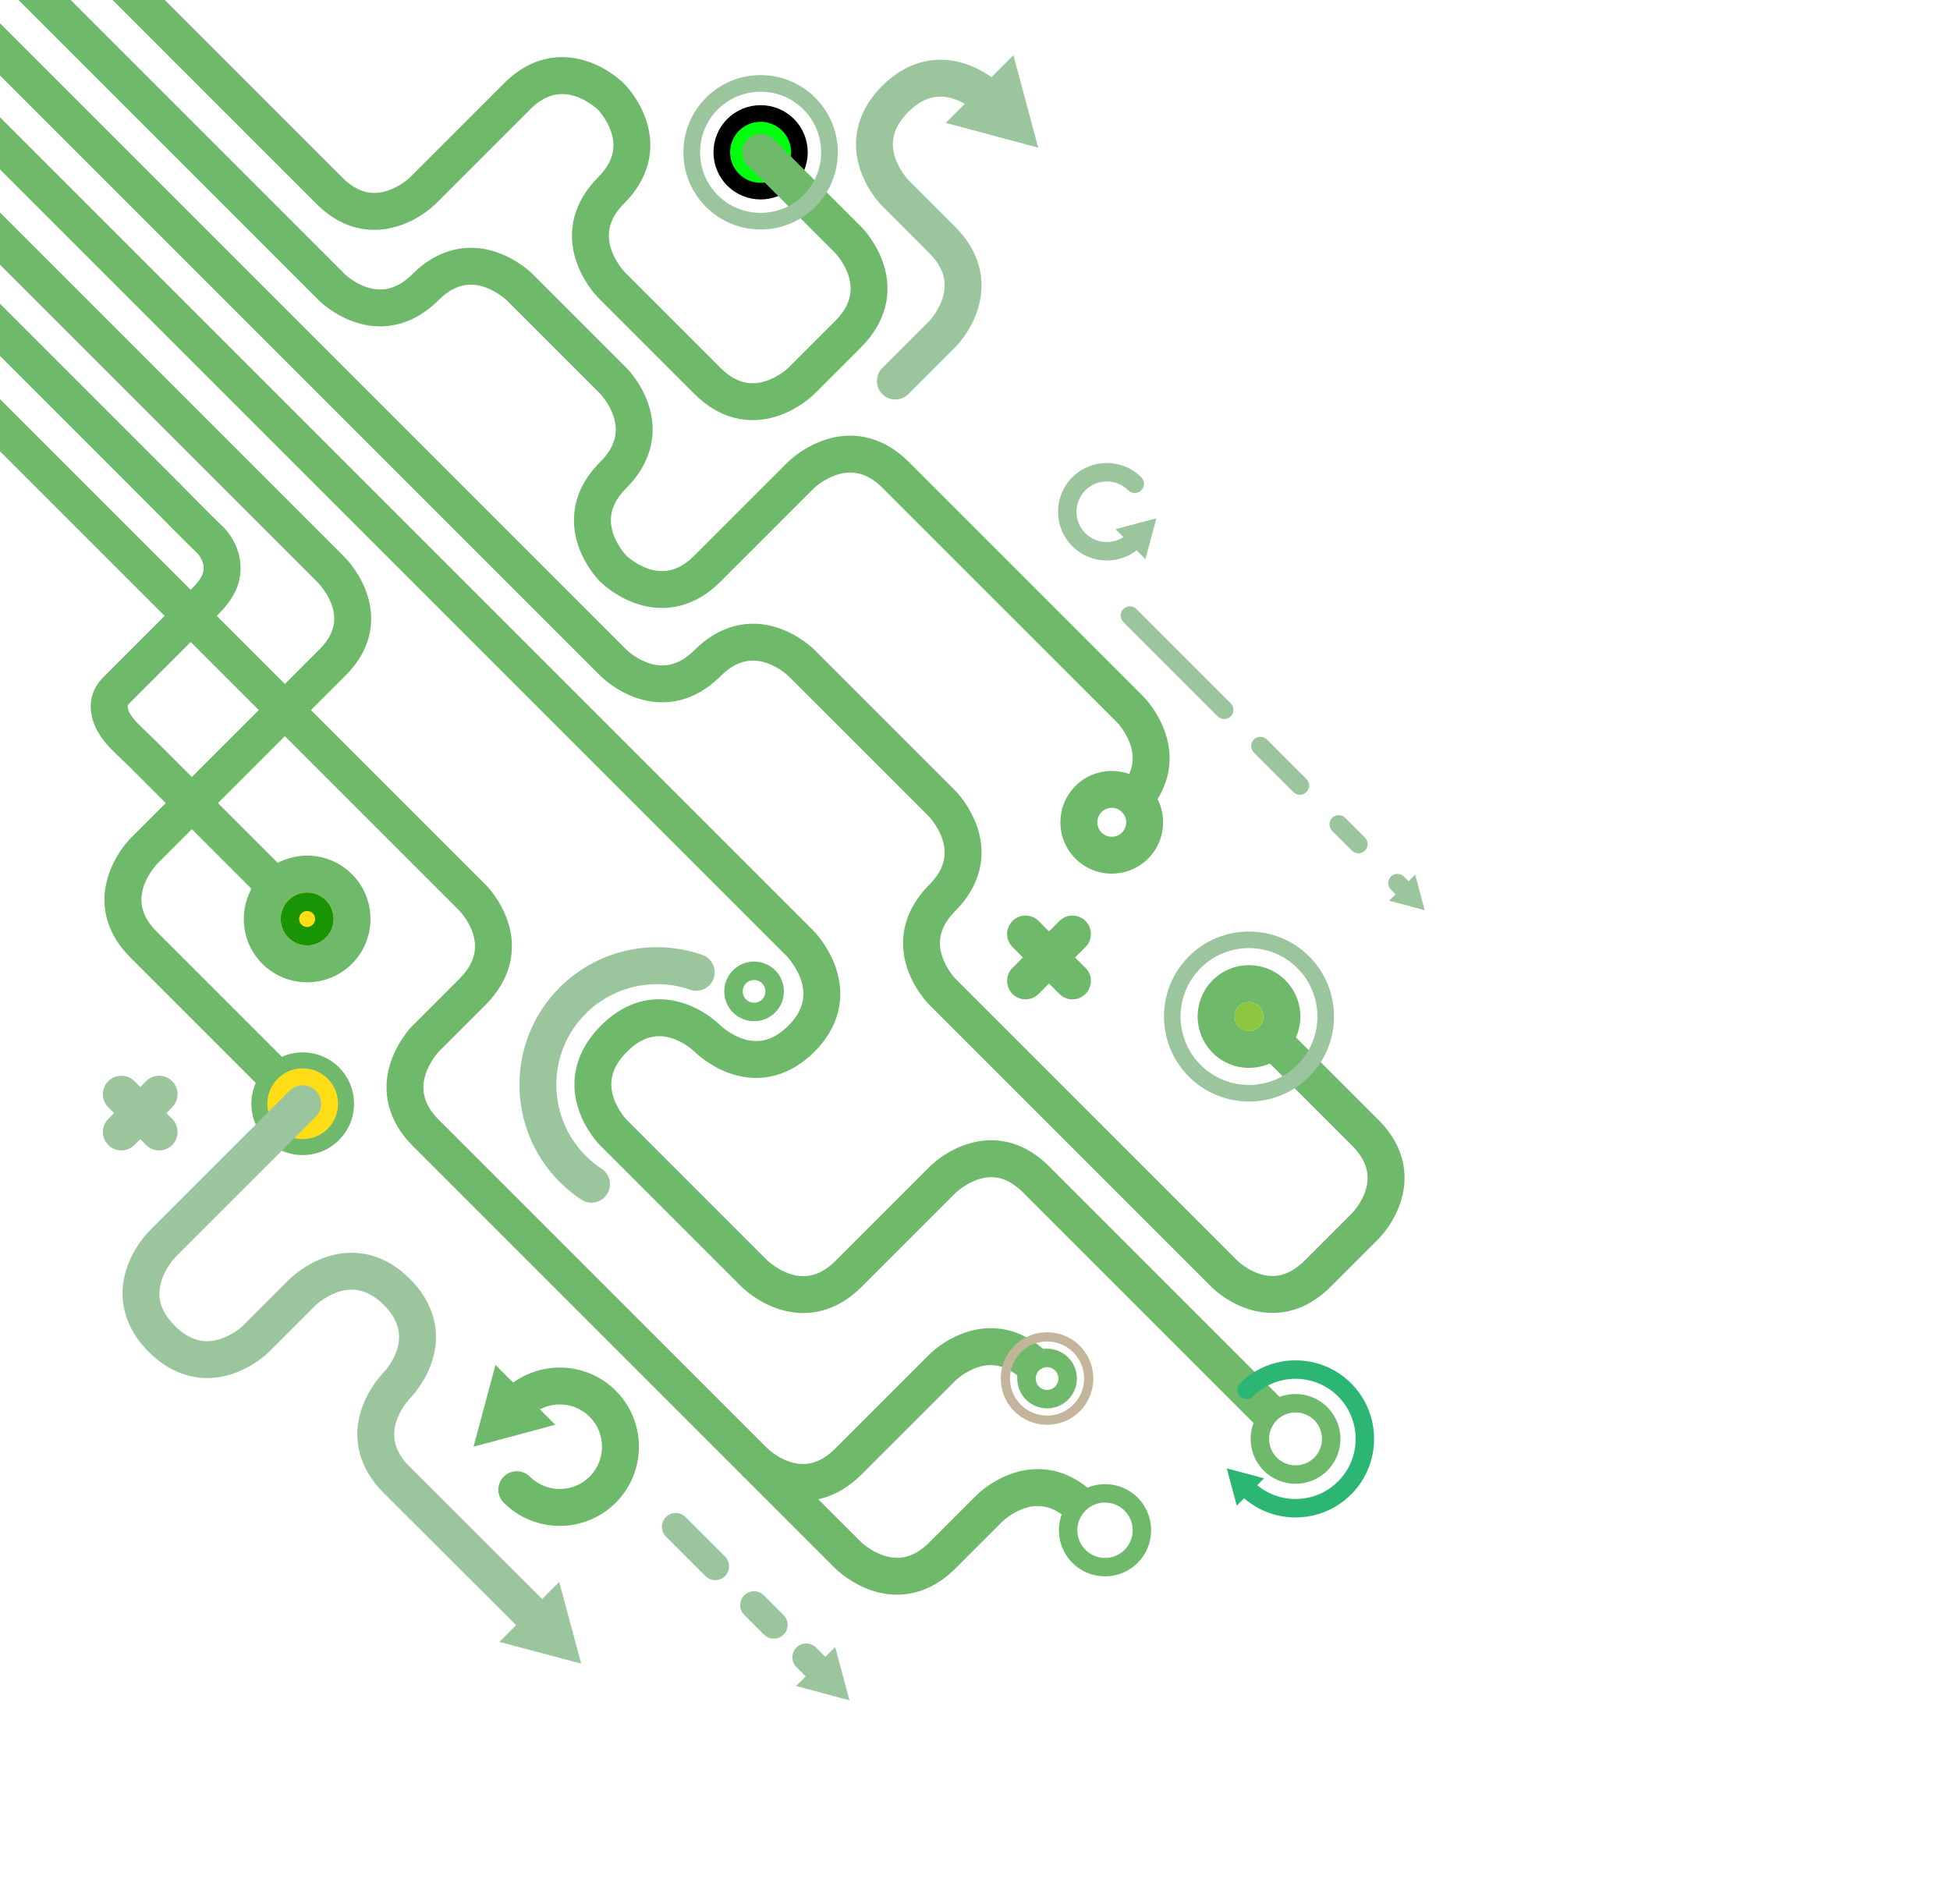 <?xml version="1.0" encoding="utf-8"?>
<!-- Generator: Adobe Illustrator 15.1.0, SVG Export Plug-In . SVG Version: 6.00 Build 0)  -->
<!DOCTYPE svg PUBLIC "-//W3C//DTD SVG 1.1//EN" "http://www.w3.org/Graphics/SVG/1.1/DTD/svg11.dtd">
<svg version="1.1" id="Layer_1" xmlns="http://www.w3.org/2000/svg" xmlns:xlink="http://www.w3.org/1999/xlink" x="0px" y="0px"
	 width="1024px" height="1000px" viewBox="0 0 1024 1000" enable-background="new 0 0 1024 1000" xml:space="preserve">
<g>
	<g>
		<circle fill="#00FF0C" cx="399.418" cy="79.977" r="16.331"/>
	</g>
	<path fill="76b779" d="M410.752,91.311c-6.25,6.249-16.418,6.249-22.668,0c-6.248-6.249-6.248-16.417,0.001-22.666
		s16.417-6.25,22.666,0C417.001,74.894,417.001,85.062,410.752,91.311 M416.919,97.479c9.665-9.665,9.665-25.336-0.001-35.002
		c-9.665-9.665-25.335-9.665-35,0s-9.666,25.336-0.001,35C391.583,107.144,407.254,107.144,416.919,97.479L416.919,97.479z"/>
	<path fill="#6FB96B" d="M7.697-65.106c3.785-3.785,9.921-3.785,13.705,0L179.684,93.175c5.483,5.483,11.019,8.146,16.924,8.139
		c10.11-0.012,18.556-8.042,18.636-8.123l49.44-49.44C273.829,34.607,284.112,29.98,295.25,30
		c18.161,0.031,31.115,12.548,32.532,13.975c0.771,0.771,7.845,8.058,11.54,19.122c5.194,15.552,1.1,31.071-11.528,43.699
		c-7.343,7.344-9.64,15.05-7.019,23.56c2.126,6.904,6.718,11.911,7.091,12.311l50.573,50.573c7.301,7.301,14.936,9.587,23.339,6.99
		c6.871-2.124,11.833-6.732,12.166-7.047l24.626-24.627c7.389-7.388,9.705-15.089,7.079-23.544
		c-2.159-6.952-6.864-11.948-7.118-12.215l-45.965-45.964c-3.784-3.785-3.784-9.921,0-13.706c3.785-3.785,9.921-3.785,13.705,0
		l46.005,46.004c0.805,0.807,7.898,8.131,11.599,19.248c5.198,15.62,1.079,31.204-11.599,43.881l-24.716,24.716
		c-0.797,0.79-8.107,7.821-19.177,11.488c-15.563,5.155-31.065,1.064-43.649-11.521l-50.7-50.7
		c-0.791-0.804-7.832-8.172-11.503-19.307c-5.164-15.658-1.059-31.23,11.558-43.846c7.33-7.33,9.625-14.966,7.015-23.343
		c-2.11-6.771-6.655-11.672-7.063-12.103c-0.438-0.417-5.37-5.023-12.182-7.178c-8.423-2.664-16.1-0.377-23.467,6.991
		l-49.425,49.424c-1.399,1.409-14.253,13.794-32.335,13.815c-11.159,0.013-21.471-4.635-30.651-13.815L7.697-51.401
		C3.913-55.186,3.913-61.321,7.697-65.106z"/>
	<path fill="#6FB96B" d="M-115.307,71.604l13.705-13.705L92.917,252.417c2.662,2.661,5.337,5.377,7.925,8.003
		c5.137,5.211,10.448,10.601,15.766,15.688c7.661,7.326,11.179,17.981,9.182,27.806c-1.933,9.508-8.251,15.824-13.319,20.882
		l-16.993,16.992l-24.733,24.733c-0.343,0.342-0.684,0.678-1.021,1.009c-2.473,2.429-2.684,2.801-2.691,3.321
		c-0.053,4.192,5.639,9.527,10.213,13.814c1.256,1.178,2.556,2.396,3.762,3.603l75.648,75.648l-13.706,13.705l-75.648-75.648
		c-0.984-0.984-2.115-2.044-3.312-3.167c-6.962-6.526-16.498-15.464-16.338-28.199c0.109-8.678,5.156-13.623,8.493-16.909
		c0.296-0.289,0.594-0.583,0.894-0.882l41.734-41.733c3.898-3.891,7.254-7.247,8.023-11.03c0.652-3.208-0.821-7.295-3.584-9.938
		c-5.525-5.285-10.938-10.778-16.174-16.09c-2.563-2.602-5.214-5.291-7.825-7.902L-115.307,71.604z"/>
	<path fill="#6FB96B" d="M171.108,492.395c-5.425,5.425-14.22,5.425-19.645,0c-5.424-5.425-5.424-14.22,0-19.644
		c5.425-5.425,14.219-5.426,19.644-0.001S176.532,486.971,171.108,492.395 M184.813,506.1c12.973-12.973,12.973-34.081,0-47.055
		c-12.973-12.973-34.081-12.973-47.055,0.001c-12.973,12.973-12.973,34.081,0,47.054C150.731,519.073,171.84,519.073,184.813,506.1
		L184.813,506.1z"/>
	<g>
		<circle fill="#FFDE17" cx="161.285" cy="482.572" r="13.891"/>
		<path fill="#189404" d="M164.255,485.542c-1.638,1.638-4.302,1.638-5.94,0c-1.637-1.637-1.637-4.302,0-5.939
			c1.638-1.637,4.302-1.637,5.939,0C165.893,481.24,165.893,483.905,164.255,485.542 M171.108,492.395
			c5.424-5.424,5.424-14.22,0-19.645s-14.219-5.424-19.644,0.001c-5.425,5.424-5.425,14.219,0,19.644
			C156.888,497.819,165.683,497.819,171.108,492.395L171.108,492.395z"/>
	</g>
	<path fill="#6FB96B" d="M-91.352,47.648l13.706-13.705l257.901,257.901c1.849,1.797,14.463,14.706,14.651,32.667
		c0.115,11.002-4.399,21.153-13.417,30.171l-98.767,98.767c-0.324,0.332-5.107,5.314-7.354,12.239
		c-2.739,8.442-0.465,16.151,6.952,23.568l73.666,73.666l-13.706,13.705l-73.666-73.665c-9.195-9.195-13.825-19.523-13.761-30.697
		c0.103-18.074,12.577-30.979,14.25-32.608l98.681-98.68c5.269-5.269,7.801-10.588,7.741-16.263
		c-0.106-10.201-8.687-18.883-8.773-18.966l-0.145-0.142L-91.352,47.648z"/>
	<path fill="#6FB96B" d="M164.323,584.965c-2.964,2.965-7.771,2.965-10.736-0.001c-2.964-2.964-2.964-7.771,0-10.734
		c2.964-2.965,7.771-2.966,10.735-0.001C167.287,577.193,167.287,582,164.323,584.965 M178.028,598.67
		c10.517-10.518,10.517-27.629,0-38.146c-10.517-10.517-27.628-10.517-38.146,0c-10.517,10.518-10.517,27.629,0,38.146
		C150.398,609.187,167.511,609.188,178.028,598.67L178.028,598.67z"/>
	<g>
		<circle fill="#FFDE17" cx="158.954" cy="579.597" r="18.575"/>
	</g>
	<path fill="#6FB96B" d="M-66.339,22.636l13.705-13.705l479.601,479.601c0.824,0.828,8.029,8.277,11.9,19.493
		c5.477,15.869,1.508,31.592-11.176,44.275c-12.651,12.651-28.192,16.761-43.76,11.571c-11.08-3.693-18.376-10.775-19.171-11.571
		l-0.005-0.004c-0.049-0.049-5.034-4.92-12.062-7.123c-8.362-2.622-16.033-0.291-23.451,7.127
		c-7.585,7.585-9.894,15.463-7.056,24.081c2.22,6.743,6.782,11.509,6.827,11.554l73.976,73.976c0.255,0.243,5.27,4.984,12.246,7.17
		c8.46,2.65,16.158,0.353,23.534-7.023l49.453-49.453c1.369-1.393,14.178-13.786,32.202-13.828
		c11.112-0.025,21.384,4.598,30.528,13.742L674.5,736.065l-13.705,13.705L537.248,626.223c-5.441-5.44-10.93-8.079-16.778-8.065
		c-10.029,0.023-18.413,8.023-18.51,8.119l0,0l-49.485,49.485c-12.679,12.68-28.273,16.774-43.912,11.529
		c-11.118-3.729-18.447-10.845-19.246-11.644l-74.008-74.008c-0.795-0.796-7.876-8.091-11.532-19.198
		c-5.125-15.566-0.948-31.139,11.761-43.847c9.231-9.231,19.582-13.892,30.764-13.853c17.76,0.062,30.408,12.092,32.138,13.825
		c0.31,0.295,5.258,4.943,12.134,7.081c8.397,2.61,16.057,0.304,23.414-7.054c7.332-7.332,9.531-15.101,6.725-23.75
		c-2.321-7.157-7.202-12.348-7.49-12.648L-66.339,22.636z"/>
	<path fill="#6FB96B" d="M400.218,524.826c-2.333,2.333-6.117,2.334-8.451,0c-2.335-2.334-2.334-6.118,0-8.452s6.118-2.334,8.451,0
		C402.553,518.708,402.553,522.491,400.218,524.826 M407.071,531.679c6.108-6.109,6.108-16.049,0-22.157
		c-6.109-6.109-16.049-6.109-22.157,0c-6.109,6.108-6.109,16.048,0,22.157C391.022,537.787,400.962,537.787,407.071,531.679
		L407.071,531.679z"/>
	<path fill="#9BC59D" d="M293.891,518.544c9.792-9.792,22.089-16.525,35.562-19.473c13.105-2.867,26.714-2.047,39.355,2.371
		c5.053,1.766,7.717,7.293,5.95,12.346c-1.765,5.053-7.293,7.717-12.346,5.951c-19.044-6.656-40.561-1.746-54.817,12.51
		c-20.593,20.594-20.595,54.101-0.002,74.693c2.557,2.558,5.369,4.852,8.358,6.818c4.471,2.942,5.71,8.952,2.767,13.423
		c-2.942,4.469-8.952,5.71-13.423,2.767c-4.085-2.688-7.923-5.818-11.408-9.303C265.739,592.498,265.74,546.694,293.891,518.544z"/>
	<path fill="#6FB96B" d="M690.147,765.417c-5.425,5.425-14.22,5.425-19.645,0c-5.425-5.424-5.425-14.22,0-19.645
		c5.424-5.424,14.22-5.425,19.645,0S695.572,759.993,690.147,765.417 M696.999,772.27c9.195-9.194,9.195-24.155,0-33.35
		c-9.193-9.194-24.154-9.194-33.349,0s-9.194,24.155,0,33.35S687.806,781.464,696.999,772.27L696.999,772.27z"/>
	<path fill="#6FB96B" d="M-41.67-2.034l13.705-13.705l357.031,357.032c0.253,0.241,5.234,4.949,12.175,7.107
		c8.427,2.62,16.111,0.306,23.492-7.075c12.669-12.669,28.218-16.803,43.781-11.639c11.088,3.679,18.382,10.758,19.177,11.554
		l73.83,73.83c0.801,0.8,7.928,8.141,11.673,19.269c5.27,15.661,1.188,31.271-11.494,43.953c-7.381,7.381-9.695,15.065-7.075,23.491
		c2.158,6.94,6.865,11.923,7.107,12.175l148.093,148.093c0.207,0.2,5.106,4.887,11.979,7.004c8.337,2.568,16.001,0.204,23.432-7.227
		l24.796-24.796c0.217-0.223,4.94-5.142,7.104-12.02c2.618-8.321,0.309-15.948-7.06-23.316l-49.225-49.225l13.705-13.705
		l49.226,49.225c9.188,9.188,13.826,19.495,13.787,30.636c-0.062,17.883-12.318,30.575-13.86,32.139l-24.768,24.768
		c-9.259,9.258-19.63,13.938-30.825,13.913c-17.958-0.042-30.637-12.317-32.022-13.717L487.995,527.631
		c-0.797-0.797-7.893-8.105-11.593-19.206c-5.198-15.596-1.082-31.164,11.593-43.838c7.516-7.516,9.749-15.389,6.829-24.065
		c-2.3-6.835-6.962-11.7-7.008-11.746l-73.797-73.797c-0.251-0.241-5.209-4.924-12.121-7.061c-8.402-2.599-16.076-0.271-23.46,7.112
		c-12.674,12.675-28.242,16.791-43.838,11.593c-11.101-3.7-18.409-10.795-19.207-11.593L-41.67-2.034z"/>
	<path fill="#6FB96B" d="M661.252,539.167c-2.965,2.964-7.771,2.964-10.736,0c-2.965-2.965-2.964-7.771,0-10.736
		c2.965-2.965,7.771-2.965,10.736,0S664.217,536.202,661.252,539.167 M674.957,552.872c10.517-10.518,10.517-27.63,0-38.146
		c-10.517-10.518-27.63-10.518-38.146,0c-10.518,10.517-10.518,27.629,0,38.146C647.327,563.389,664.44,563.389,674.957,552.872
		L674.957,552.872z"/>
	<g>
		<circle fill="#8DC63F" cx="655.884" cy="533.799" r="7.592"/>
	</g>
	<g>
		<path fill="#2BB673" d="M651.145,726.415c16.09-16.09,42.271-16.09,58.36,0s16.09,42.271,0,58.359
			c-16.09,16.091-42.271,16.09-58.36,0c-1.892-1.892-1.892-4.96,0-6.853c1.893-1.892,4.961-1.892,6.854,0
			c12.311,12.312,32.343,12.312,44.654,0.001c12.311-12.312,12.311-32.344,0-44.655c-12.312-12.312-32.344-12.312-44.655,0
			c-1.892,1.893-4.96,1.893-6.853,0C649.253,731.375,649.253,728.307,651.145,726.415z"/>
		<g>
			<polygon fill="#2BB673" points="663.806,776.313 644.205,771.062 649.456,790.663 			"/>
		</g>
	</g>
	<path fill="#9BC59D" d="M681.295,559.21c-14.033,14.033-36.788,14.034-50.822,0c-14.034-14.035-14.033-36.789,0-50.822
		c14.033-14.034,36.788-14.035,50.822,0C695.329,522.422,695.328,545.176,681.295,559.21 M687.462,565.377
		c17.413-17.412,17.413-45.744,0-63.156c-17.412-17.413-45.744-17.413-63.156,0c-17.413,17.412-17.413,45.744,0,63.156
		C641.718,582.79,670.05,582.79,687.462,565.377L687.462,565.377z"/>
	<path fill="#6FB96B" d="M-140.348,96.645l13.705-13.706L255.12,464.701c0.794,0.795,7.869,8.083,11.541,19.166
		c5.152,15.554,1.013,31.096-11.655,43.764l-24.593,24.593c-0.399,0.429-4.94,5.41-7.042,12.27
		c-2.6,8.486-0.302,16.173,7.022,23.498l221.822,221.821c0.254,0.243,5.269,4.984,12.245,7.17c8.46,2.65,16.158,0.353,23.534-7.023
		l24.67-24.67c1.377-1.368,14.178-13.786,32.235-13.828c11.165-0.025,21.492,4.627,30.694,13.828l-13.706,13.705
		c-7.397-7.397-15.064-9.721-23.438-7.103c-7.041,2.201-12.041,7.064-12.091,7.114L501.7,823.664
		c-12.68,12.68-28.274,16.774-43.912,11.529c-11.118-3.729-18.448-10.845-19.247-11.644L216.688,601.696
		c-12.591-12.591-16.7-28.131-11.57-43.76c3.648-11.116,10.662-18.476,11.45-19.277l0.449-0.449l24.284-24.284
		c7.385-7.385,9.716-15.056,7.126-23.449c-2.13-6.903-6.805-11.853-7.045-12.104L-140.348,96.645z"/>
	<path fill="#6FB96B" d="M590.555,813.842c-5.677,5.676-14.88,5.676-20.557,0c-5.676-5.677-5.676-14.88,0-20.557
		c5.677-5.677,14.88-5.677,20.557,0S596.231,808.165,590.555,813.842 M597.407,820.694c9.446-9.446,9.446-24.816,0-34.262
		c-9.446-9.446-24.815-9.446-34.262,0c-9.446,9.445-9.446,24.815,0,34.262S587.961,830.141,597.407,820.694L597.407,820.694z"/>
	<path fill="#6FB96B" d="M403.149,760.748c0.05,0.049,5.046,4.861,12.078,7.022c8.377,2.576,16.04,0.237,23.428-7.15l49.34-49.339
		c1.374-1.374,14.18-13.786,32.235-13.828c11.165-0.025,21.492,4.626,30.693,13.828l-13.705,13.705
		c-7.397-7.397-15.064-9.721-23.438-7.103c-7.041,2.201-12.042,7.064-12.092,7.113l0.043-0.043l-49.371,49.371
		c-12.665,12.665-28.193,16.815-43.726,11.687c-11.074-3.657-18.354-10.722-19.146-11.515l13.705-13.705L403.149,760.748z"/>
	<path fill="#6FB96B" d="M554.065,728.128c-2.334,2.334-6.118,2.334-8.452,0s-2.334-6.119,0-8.452c2.334-2.334,6.118-2.334,8.452,0
		S556.399,725.794,554.065,728.128 M560.918,734.98c6.108-6.109,6.108-16.049,0-22.157c-6.109-6.109-16.049-6.109-22.157,0
		c-6.108,6.108-6.108,16.048,0,22.157C544.869,741.089,554.809,741.089,560.918,734.98L560.918,734.98z"/>
	<path fill="#C2B59B" d="M563.602,737.664c-7.601,7.602-19.925,7.602-27.525,0.001c-7.601-7.602-7.601-19.925,0-27.526
		c7.602-7.601,19.926-7.602,27.526,0C571.203,717.739,571.203,730.063,563.602,737.664 M567.028,741.091
		c9.479-9.479,9.479-24.9,0.001-34.379c-9.479-9.478-24.901-9.478-34.379,0c-9.479,9.479-9.479,24.9-0.001,34.379
		C542.128,750.569,557.551,750.569,567.028,741.091L567.028,741.091z"/>
	<path fill="#6FB96B" d="M-17-26.703l13.705-13.705l184.343,184.343c0.225,0.216,5.191,4.919,12.124,7.063
		c8.402,2.598,16.075,0.271,23.459-7.113c12.678-12.678,28.267-16.778,43.893-11.545c11.114,3.722,18.438,10.833,19.237,11.631
		l49.167,49.167c0.799,0.798,7.903,8.116,11.608,19.233c5.206,15.616,1.083,31.205-11.608,43.896
		c-5.49,5.49-8.154,11.029-8.144,16.934c0.017,9.873,7.698,18.146,8.105,18.573c0.403,0.381,5.356,4.959,12.2,7.078
		c8.444,2.615,16.123,0.312,23.473-7.037l49.41-49.41c0.806-0.788,8.187-7.809,19.323-11.47
		c15.666-5.149,31.229-1.051,43.821,11.541l123.347,123.347c0.818,0.823,7.886,8.154,11.558,19.275
		c5.157,15.615,1.022,31.189-11.644,43.854l-13.705-13.705c7.39-7.39,9.715-15.096,7.108-23.558
		c-2.137-6.94-6.807-11.933-7.076-12.216L463.411,256.182c-7.467-7.466-15.338-9.701-24.063-6.833
		c-6.693,2.2-11.522,6.632-11.801,6.893l-49.28,49.279c-12.635,12.635-28.188,16.742-43.792,11.564
		c-11.103-3.684-18.429-10.748-19.228-11.541c-1.414-1.404-13.814-14.238-13.845-32.309c-0.02-11.163,4.631-21.482,13.821-30.673
		c7.543-7.544,9.809-15.414,6.926-24.062c-2.264-6.792-6.88-11.611-6.926-11.657l-49.136-49.136
		c-0.267-0.256-5.269-4.978-12.227-7.153c-8.452-2.643-16.146-0.341-23.524,7.037c-12.669,12.669-28.218,16.803-43.782,11.639
		c-11.087-3.678-18.381-10.758-19.176-11.554L-17-26.703z"/>
	<path fill="#6FB96B" d="M589.185,437.177c-2.964,2.965-7.771,2.965-10.735,0s-2.965-7.771,0-10.736
		c2.965-2.964,7.771-2.965,10.735,0C592.15,429.405,592.149,434.212,589.185,437.177 M602.89,450.882
		c10.518-10.518,10.518-27.63,0-38.146c-10.517-10.518-27.629-10.518-38.146,0c-10.518,10.517-10.518,27.629,0,38.146
		C575.261,461.398,592.373,461.398,602.89,450.882L602.89,450.882z"/>
	<path fill="#9BC59D" d="M421.918,102.478c-12.406,12.406-32.594,12.406-45-0.001c-12.406-12.405-12.405-32.591,0.001-44.998
		c12.406-12.407,32.593-12.407,44.998-0.001C434.324,69.884,434.324,90.071,421.918,102.478 M428.085,108.645
		c15.832-15.832,15.832-41.501-0.001-57.334c-15.832-15.833-41.5-15.831-57.332,0.001s-15.834,41.5-0.002,57.333
		C386.584,124.477,412.254,124.477,428.085,108.645L428.085,108.645z"/>
	<path fill="#9BC59D" d="M589.921,319.818c1.893-1.892,4.96-1.892,6.853,0l49.517,49.517c1.892,1.893,1.892,4.961,0,6.854
		c-1.893,1.892-4.96,1.892-6.853,0l-49.517-49.517C588.028,324.779,588.028,321.712,589.921,319.818z"/>
	<path fill="#9BC59D" d="M658.446,388.345c1.893-1.892,4.961-1.892,6.854,0l20.735,20.736c1.893,1.892,1.893,4.96,0,6.853
		c-1.893,1.892-4.96,1.892-6.853,0l-20.736-20.735C656.555,393.306,656.555,390.237,658.446,388.345z"/>
	<path fill="#9BC59D" d="M699.562,429.461c1.893-1.893,4.96-1.893,6.853,0l10.368,10.367c1.892,1.893,1.892,4.961,0,6.854
		c-1.893,1.892-4.961,1.892-6.853,0l-10.368-10.368C697.67,434.421,697.67,431.353,699.562,429.461z"/>
	<g>
		<path fill="#9BC59D" d="M730.399,460.298c1.893-1.893,4.96-1.893,6.853,0l4.461,4.461c1.893,1.892,1.893,4.96,0,6.852
			c-1.893,1.893-4.961,1.893-6.854,0l-4.46-4.46C728.507,465.258,728.507,462.189,730.399,460.298z"/>
		<g>
			<polygon fill="#9BC59D" points="729.491,472.98 748.159,477.982 743.158,459.313 			"/>
		</g>
	</g>
	<g>
		<path fill="#9BC59D" d="M463.268,45.093c12.668-12.668,28.249-16.759,43.873-11.519c11.107,3.726,18.43,10.834,19.229,11.633
			l-13.705,13.706l0.042,0.042c-0.051-0.049-5.122-4.94-12.237-7.168c-8.446-2.646-16.132-0.352-23.496,7.013
			c-7.516,7.516-9.771,15.376-6.896,24.029c2.26,6.799,6.867,11.631,6.912,11.677l24.654,24.654
			c12.668,12.668,16.798,28.241,11.627,43.849c-3.683,11.114-10.76,18.438-11.554,19.236l-24.686,24.685
			c-3.784,3.785-9.921,3.785-13.705,0c-3.785-3.785-3.785-9.92,0-13.705l24.624-24.624c0.278-0.293,4.946-5.275,7.085-12.2
			c2.611-8.451,0.29-16.149-7.097-23.536L463.273,108.2c-0.816-0.821-7.897-8.148-11.59-19.26
			C446.494,73.324,450.608,57.752,463.268,45.093z"/>
		<g>
			<polygon fill="#9BC59D" points="496.65,64.528 545.186,77.534 532.184,28.995 			"/>
		</g>
	</g>
	<g>
		<path fill="#9BC59D" d="M152.102,572.744c3.785-3.785,9.921-3.785,13.706,0c3.785,3.784,3.785,9.92,0,13.705l-73.953,73.952
			c-0.322,0.341-4.962,5.338-7.102,12.259c-2.622,8.479-0.317,16.181,7.046,23.545c7.507,7.507,15.376,9.759,24.056,6.883
			c6.822-2.26,11.678-6.868,11.724-6.914l24.648-24.649c0.801-0.791,8.142-7.837,19.25-11.512
			c15.619-5.166,31.168-1.063,43.783,11.552c12.629,12.629,16.701,28.168,11.466,43.753c-3.652,10.873-10.552,18.11-11.558,19.126
			c-0.217,0.227-4.949,5.243-7.116,12.232c-2.624,8.46-0.312,16.159,7.066,23.538c24.368,24.368,73.703,73.561,74.198,74.055
			c3.79,3.779,3.798,9.916,0.019,13.706c-0.002,0.003-0.006,0.007-0.01,0.01c-3.78,3.78-9.908,3.786-13.695,0.01
			c-0.496-0.494-49.84-49.697-74.218-74.075c-12.665-12.665-16.781-28.244-11.59-43.867c3.661-11.016,10.649-18.313,11.55-19.224
			c0.129-0.134,4.939-5.162,7.145-12.189c2.637-8.404,0.359-16.048-6.962-23.369c-7.479-7.479-15.326-9.721-23.991-6.854
			c-6.704,2.218-11.509,6.702-11.706,6.889l-24.607,24.606c-0.833,0.826-8.178,7.892-19.302,11.576
			c-15.636,5.18-31.211,1.069-43.856-11.576s-16.756-28.22-11.576-43.856c3.685-11.123,10.75-18.469,11.544-19.27L152.102,572.744z"
			/>
		<g>
			<polygon fill="#9BC59D" points="262.261,862.19 305.213,873.634 293.648,830.712 			"/>
		</g>
	</g>
	<g>
		<path fill="#6FB96B" d="M264.536,730.291c16.216-16.217,42.602-16.217,58.818,0c16.217,16.216,16.217,42.602,0,58.817
			c-16.216,16.217-42.603,16.217-58.818,0c-3.785-3.784-3.785-9.92,0-13.705c3.785-3.784,9.92-3.784,13.705,0
			c8.659,8.659,22.749,8.66,31.408,0c8.659-8.659,8.659-22.748,0-31.407s-22.749-8.66-31.408,0c-3.785,3.784-9.92,3.784-13.705,0
			C260.751,740.211,260.751,734.075,264.536,730.291z"/>
		<g>
			<polygon fill="#6FB96B" points="291.616,748.173 248.681,759.678 260.183,716.739 			"/>
		</g>
	</g>
	<g>
		<path fill="#9BC59D" d="M563.107,250.62c9.985-9.985,26.232-9.985,36.218,0c1.893,1.893,1.893,4.961,0,6.853
			c-1.893,1.893-4.961,1.893-6.853,0c-6.207-6.206-16.307-6.206-22.513,0c-6.206,6.207-6.207,16.306,0,22.513
			c6.206,6.207,16.306,6.207,22.513,0c1.892-1.893,4.96-1.893,6.853,0s1.893,4.96,0,6.853c-9.985,9.985-26.232,9.985-36.218,0
			S553.122,260.605,563.107,250.62z"/>
		<g>
			<polygon fill="#9BC59D" points="585.785,277.897 607.253,272.145 601.501,293.613 			"/>
		</g>
	</g>
	<path fill="#9BC59D" d="M349.711,796.622c2.838-2.839,7.44-2.839,10.279,0l20.735,20.735c2.839,2.838,2.839,7.44,0,10.278
		c-2.839,2.839-7.44,2.839-10.279,0L349.711,806.9C346.872,804.062,346.872,799.46,349.711,796.622z"/>
	<path fill="#9BC59D" d="M390.826,837.737c2.839-2.839,7.441-2.839,10.279,0l10.367,10.368c2.839,2.838,2.839,7.44,0,10.278
		c-2.838,2.839-7.44,2.839-10.278,0l-10.368-10.367C387.988,845.178,387.988,840.575,390.826,837.737z"/>
	<g>
		<path fill="#9BC59D" d="M418.237,865.147c2.838-2.838,7.44-2.838,10.278,0l7.888,7.888c2.838,2.838,2.838,7.44,0,10.278
			c-2.839,2.839-7.44,2.839-10.279,0l-7.887-7.887C415.398,872.589,415.398,867.986,418.237,865.147z"/>
		<g>
			<polygon fill="#9BC59D" points="418.071,885.367 446.072,892.871 438.571,864.868 			"/>
		</g>
	</g>
	<g>
		<path fill="#6FB96B" d="M531.695,483.618c3.784-3.785,9.92-3.785,13.705,0l24.626,24.626c3.785,3.785,3.785,9.921,0,13.706
			c-3.784,3.784-9.92,3.784-13.705,0l-24.626-24.627C527.91,493.538,527.91,487.402,531.695,483.618z"/>
		<path fill="#6FB96B" d="M531.695,508.244l24.626-24.626c3.785-3.785,9.921-3.785,13.705,0c3.785,3.784,3.785,9.92,0,13.705
			L545.4,521.95c-3.785,3.784-9.921,3.784-13.705,0C527.91,518.165,527.91,512.029,531.695,508.244z"/>
	</g>
	<g>
		<path fill="#9BC59D" d="M56.872,567.74c3.785-3.784,9.921-3.784,13.705,0l19.83,19.83c3.785,3.784,3.785,9.921,0,13.705
			c-3.785,3.785-9.92,3.785-13.705,0l-19.83-19.83C53.087,577.661,53.087,571.525,56.872,567.74z"/>
		<path fill="#9BC59D" d="M56.872,587.57l19.83-19.83c3.785-3.784,9.92-3.784,13.705,0c3.785,3.785,3.785,9.921,0,13.705
			l-19.83,19.83c-3.784,3.785-9.92,3.785-13.705,0C53.087,597.491,53.087,591.354,56.872,587.57z"/>
	</g>
</g>
</svg>
